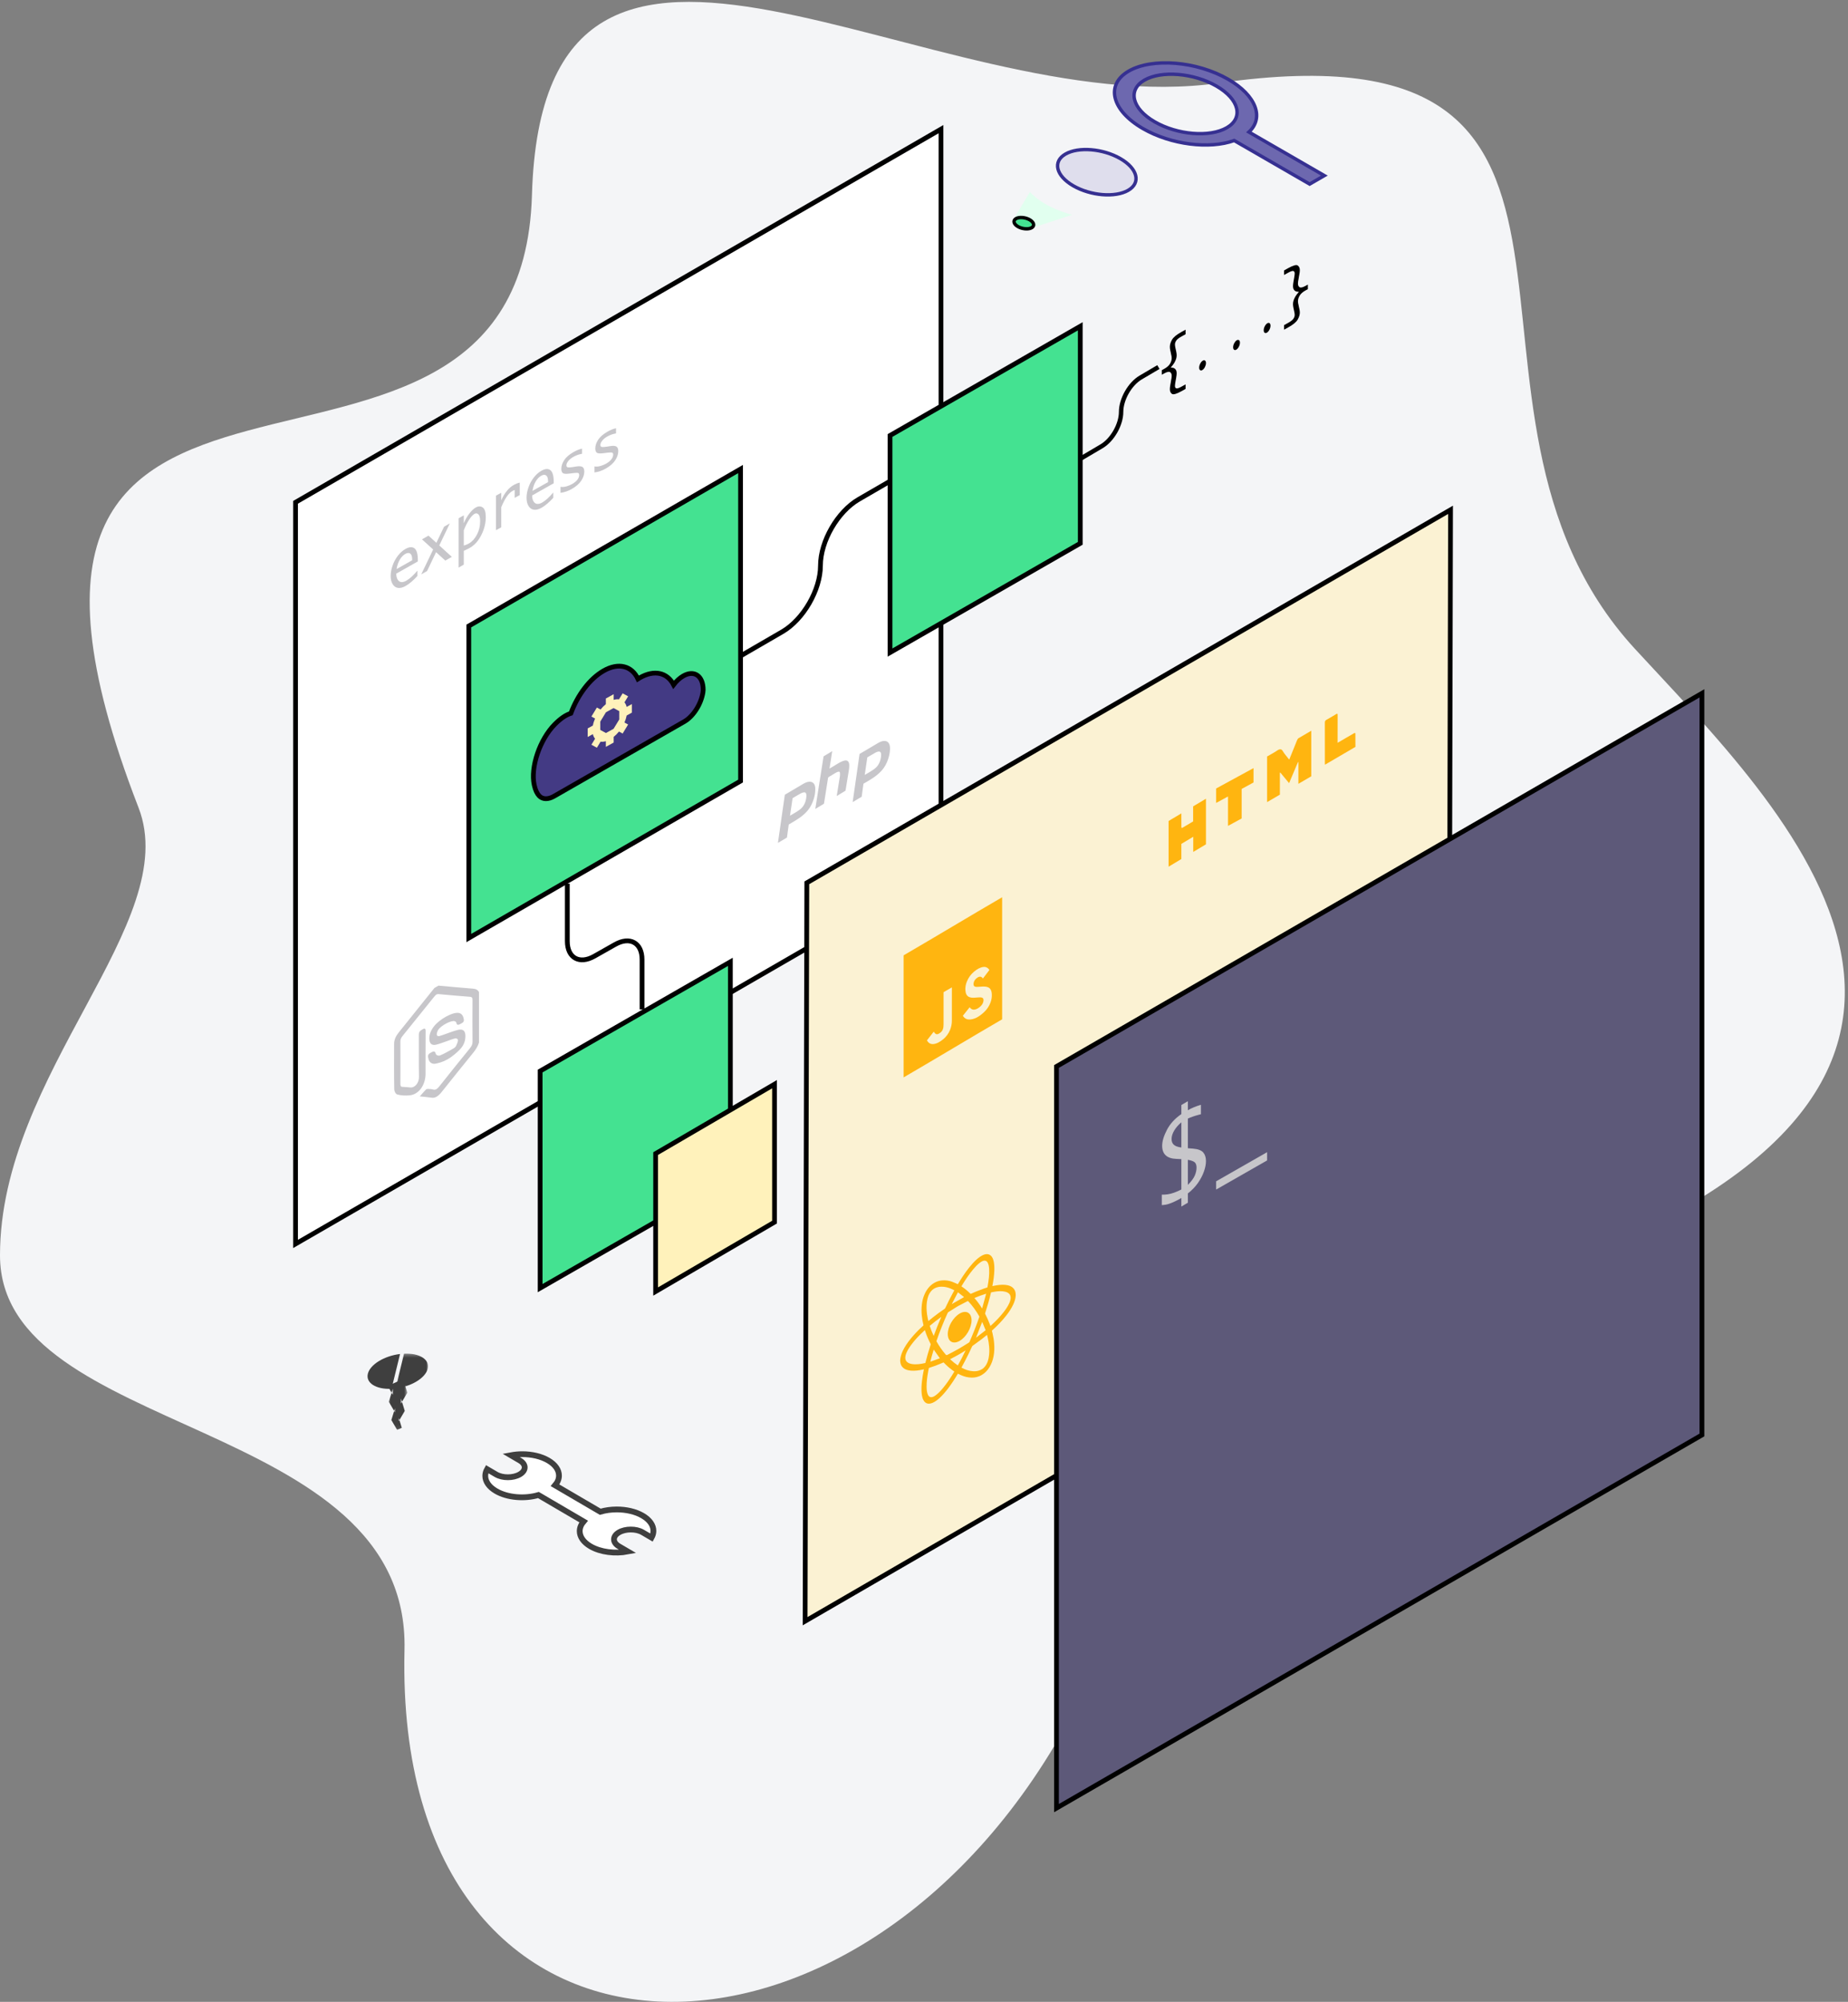 <?xml version="1.0" encoding="UTF-8"?>
<svg width="544px" height="589px" viewBox="0 0 544 589" version="1.1" xmlns="http://www.w3.org/2000/svg" xmlns:xlink="http://www.w3.org/1999/xlink">
    <rect x="0" y="0" width="544" height="589" fill="#808080" stroke="none"/>
    <!-- Generator: Sketch 52.2 (67145) - http://www.bohemiancoding.com/sketch -->
    <title>Group 10 Copy</title>
    <desc>Created with Sketch.</desc>
    <defs>
        <polygon id="path-1" points="0 0.284 9.567 0.284 9.567 10.537 0 10.537"></polygon>
        <polygon id="path-3" points="0.594 0.943 6.384 0.943 6.384 15.909 0.594 15.909"></polygon>
    </defs>
    <g id="Page-1" stroke="none" stroke-width="1" fill="none" fill-rule="evenodd">
        <g id="Group-10-Copy">
            <g id="Group-7">
                <g id="Group-108">
                    <g id="Group-3" fill="#F4F5F7">
                        <path d="M-0,369.353 C-0,423.086 120.741,416.501 119.075,485.486 C115.815,620.68 255.364,620.268 316.449,502.817 C384.959,371.087 342.323,412.195 443.683,378.02 C613.324,320.821 523.469,236.863 481.2,190.825 C415.952,119.759 492.618,5.363 358.86,24.428 C274.096,36.511 159.856,-55.303 156.592,57.361 C153.332,170.025 -24.467,69.494 40.779,237.624 C53.897,271.426 -0,315.622 -0,369.353 Z" id="Fill-1"></path>
                    </g>
                    <polygon id="Fill-16" fill="#FFFFFF" points="277 256.21 87 366 87 147.79 277 38"></polygon>
                    <polygon id="Stroke-18" stroke="#000000" stroke-width="1.4" points="277 256.21 87 366 87 147.79 277 38"></polygon>
                    <path d="M167,260 L167,276.92 C167,281.847 170.556,283.832 174.942,281.352 L181.06,277.894 C185.446,275.414 189,277.399 189,282.327 L189,297" id="Stroke-20" stroke="#000000" stroke-width="1.4"></path>
                    <path d="M218,193 L230.273,185.887 C236.485,182.285 241.522,173.564 241.522,166.407 C241.522,159.249 246.558,150.529 252.773,146.927 L263,141" id="Stroke-22" stroke="#000000" stroke-width="1.4"></path>
                    <polygon id="Fill-24" fill="#44E291" points="218 229.808 138 276 138 184.192 218 138"></polygon>
                    <polygon id="Stroke-26" stroke="#000000" stroke-width="1.4" points="218 229.808 138 276 138 184.192 218 138"></polygon>
                    <polygon id="Fill-28" fill="#44E291" points="318 159.866 262 192 262 128.134 318 96"></polygon>
                    <polygon id="Stroke-30" stroke="#000000" stroke-width="1.4" points="318 159.866 262 192 262 128.134 318 96"></polygon>
                    <polygon id="Fill-32" fill="#44E291" points="215 346.866 159 379 159 315.134 215 283"></polygon>
                    <polygon id="Stroke-34" stroke="#000000" stroke-width="1.4" points="215 346.866 159 379 159 315.134 215 283"></polygon>
                    <polygon id="Fill-36" fill="#FFF2BB" points="228 359.582 193 380 193 339.418 228 319"></polygon>
                    <polygon id="Stroke-38" stroke="#000000" stroke-width="1.4" points="228 359.582 193 380 193 339.418 228 319"></polygon>
                    <g id="Group-2" transform="translate(237, 150)">
                        <polygon id="Fill-40" fill="#FBF2D3" points="189.491 217.25 0 327 0.507 109.75 190 0"></polygon>
                        <path d="M40.758,141.931 L40.758,142.137 C40.758,145.237 40.76,148.34 40.756,151.444 C40.756,151.695 40.743,151.958 40.709,152.228 C40.633,152.799 40.414,153.34 39.927,153.745 C39.185,154.36 38.67,154.465 38.251,154.038 C38.138,153.922 38.039,153.785 37.937,153.656 C37.912,153.625 37.89,153.593 37.861,153.553 C37.193,154.408 36.534,155.253 35.875,156.094 C35.885,156.124 35.888,156.142 35.896,156.155 C36.299,156.861 36.886,157.249 37.725,157.192 C38.685,157.124 39.687,156.583 40.696,155.74 C41.538,155.036 42.224,154.135 42.68,153.001 C43.049,152.08 43.199,151.212 43.201,150.397 C43.208,147.143 43.207,143.894 43.207,140.645 C43.207,140.603 43.201,140.565 43.197,140.515 C42.387,140.985 41.586,141.452 40.758,141.931 M46.441,148.858 C46.465,148.899 46.478,148.93 46.495,148.956 C46.885,149.556 47.419,149.925 48.133,149.961 C49.665,150.041 51.267,149.206 52.897,147.584 C53.62,146.867 54.192,145.989 54.571,144.982 C54.906,144.099 54.999,143.296 54.963,142.538 C54.914,141.427 54.524,140.711 53.745,140.439 C53.23,140.256 52.647,140.243 52.045,140.279 C51.543,140.308 51.032,140.367 50.54,140.372 C50.301,140.374 50.072,140.327 49.877,140.232 C49.43,140.013 49.423,138.787 50.333,137.942 C50.867,137.445 51.581,137.141 52.047,137.571 C52.153,137.67 52.246,137.784 52.354,137.898 C52.982,137.066 53.611,136.235 54.24,135.405 C54.234,135.384 54.234,135.369 54.226,135.359 C53.819,134.775 53.282,134.419 52.509,134.503 C51.594,134.602 50.644,135.112 49.69,135.921 C48.792,136.682 48.073,137.653 47.596,138.861 C47.241,139.758 47.137,140.572 47.183,141.337 C47.241,142.323 47.569,143.009 48.23,143.323 C48.749,143.568 49.358,143.585 49.995,143.54 C50.51,143.503 51.03,143.452 51.534,143.446 C51.772,143.443 52,143.492 52.197,143.585 C52.501,143.73 52.577,144.118 52.484,144.63 C52.382,145.194 52.068,145.666 51.663,146.058 C51.04,146.665 50.415,146.992 49.803,147.063 C49.235,147.129 48.843,146.855 48.516,146.469 C48.487,146.438 48.459,146.41 48.429,146.374 C47.76,147.207 47.107,148.026 46.441,148.858 M29,167 L29,131.086 C37.721,126.025 49.281,119.061 58,114 L58,149.914 C49.281,154.975 37.721,161.939 29,167" id="Fill-44" fill="#FFB510"></path>
                        <path d="M139.762,77.382 L139.762,83.807 C138.484,84.553 137.262,85.266 136,86 L136,72.579 C136.99,72.002 137.956,71.514 138.91,70.86 C139.747,70.286 140.225,70.339 140.604,70.979 C141.079,71.785 141.685,72.442 142.235,73.161 C142.309,73.257 142.394,73.343 142.516,73.486 C142.684,73.074 142.821,72.738 142.958,72.404 C143.576,70.87 144.187,69.338 144.817,67.808 C144.901,67.604 145.068,67.312 145.198,67.233 C146.456,66.474 147.712,65.752 149,65 L149,78.408 C147.763,79.131 146.513,79.859 145.211,80.618 L145.211,74.222 C145.169,74.226 145.123,74.231 145.082,74.235 C144.225,76.269 143.369,78.302 142.474,80.422 C141.578,79.344 140.723,78.312 139.869,77.282 C139.833,77.314 139.799,77.347 139.762,77.382" id="Fill-46" fill="#FFB510"></path>
                        <path d="M118,85 L118,98.421 C116.762,99.16 115.538,99.894 114.259,100.658 L114.259,96.201 C113.073,96.911 111.935,97.593 110.758,98.297 L110.758,102.751 C109.493,103.508 108.266,104.241 107,105 L107,91.564 C108.242,90.82 109.467,90.087 110.76,89.313 L110.76,90.761 C110.76,91.624 110.75,92.49 110.769,93.342 C110.773,93.479 110.899,93.653 110.976,93.61 C112.043,92.996 113.112,92.349 114.227,91.681 L114.227,87.257 C115.505,86.492 116.737,85.755 118,85" id="Fill-48" fill="#FFB510"></path>
                        <path d="M132,76 L132,80.225 C130.853,80.851 129.715,81.471 128.505,82.131 L128.505,90.815 C127.138,91.559 125.845,92.266 124.495,93 L124.495,84.343 C123.301,84.992 122.163,85.614 121,86.246 L121,81.994 C124.662,80 128.306,78.012 132,76" id="Fill-50" fill="#FFB510"></path>
                        <path d="M156.753,68.556 C157.623,68.048 158.431,67.575 159.24,67.1 C160.041,66.632 160.838,66.156 161.638,65.712 C161.759,65.644 161.981,65.677 161.982,65.768 C162.006,67.076 161.999,68.402 161.999,69.755 C158.993,71.514 156.033,73.245 153.031,75 C153.024,74.818 153.009,74.649 153.009,74.471 C153.009,70.527 153.017,66.577 153,62.64 C152.998,62.18 153.108,61.983 153.502,61.764 C154.442,61.246 155.385,60.69 156.326,60.115 C156.665,59.907 156.762,59.976 156.76,60.369 C156.746,62.896 156.753,65.414 156.753,67.933 L156.753,68.556 Z" id="Fill-52" fill="#FFB510"></path>
                        <path d="M46.749,231.668 C46.759,231.653 46.766,231.637 46.776,231.624 C46.186,231.165 45.597,230.708 44.986,230.23 C44.372,231.409 43.778,232.544 43.176,233.7 C44.394,233.009 45.572,232.338 46.749,231.668 Z M36.874,250.65 C37.798,250.316 38.726,249.979 39.665,249.641 C39.052,248.772 38.456,247.928 37.861,247.088 C37.756,247.295 36.917,250.304 36.874,250.65 Z M53.147,241.389 C52.8,240.551 52.467,239.744 52.133,238.932 C51.518,240.5 50.918,242.028 50.305,243.59 C51.25,242.859 52.181,242.137 53.147,241.389 Z M36.685,240.103 C37.018,241.151 37.405,242.128 37.852,243.072 C38.532,241.191 39.27,239.342 40.087,237.47 C38.923,238.297 37.802,239.162 36.685,240.103 Z M53.297,230.644 C52.135,230.995 51.006,231.409 49.835,231.909 C50.669,232.848 51.409,233.866 52.081,234.964 C52.097,234.954 52.112,234.945 52.127,234.937 C52.515,233.515 52.902,232.093 53.297,230.644 Z M44.961,251.755 C45.772,250.3 46.523,248.844 47.244,247.329 C45.712,248.304 44.215,249.146 42.69,249.919 C43.412,250.61 44.156,251.215 44.961,251.755 Z M35.395,251.026 C35.406,250.988 35.416,250.963 35.421,250.941 C35.855,249.177 36.384,247.401 36.966,245.618 C36.987,245.556 36.978,245.477 36.957,245.435 C36.324,244.221 35.766,242.93 35.312,241.535 C35.293,241.476 35.274,241.419 35.249,241.348 C34.81,241.767 34.383,242.164 33.961,242.579 C32.989,243.541 32.058,244.57 31.207,245.73 C30.674,246.455 30.185,247.21 29.836,248.042 C29.579,248.652 29.447,249.224 29.51,249.74 C29.566,250.187 29.754,250.493 30.011,250.724 C30.423,251.094 30.946,251.262 31.511,251.347 C32.713,251.528 34.026,251.351 35.395,251.026 Z M54.548,240.15 C54.751,239.965 54.941,239.791 55.133,239.616 C56.317,238.516 57.46,237.334 58.508,235.976 C59.104,235.205 59.654,234.395 60.072,233.498 C60.645,232.27 60.659,231.313 60.107,230.706 C59.796,230.366 59.39,230.181 58.945,230.068 C57.968,229.815 56.873,229.873 55.735,230.064 C55.405,230.119 55.07,230.193 54.734,230.257 C54.717,230.315 54.704,230.355 54.696,230.393 C54.236,232.368 53.655,234.361 53,236.363 C52.975,236.433 52.979,236.522 53.002,236.567 C53.502,237.53 53.96,238.535 54.357,239.604 C54.422,239.78 54.483,239.961 54.548,240.15 Z M53.657,228.795 C53.667,228.759 53.676,228.725 53.684,228.693 C54.035,226.838 54.278,225.031 54.178,223.376 C54.14,222.732 54.042,222.131 53.812,221.64 C53.611,221.211 53.322,220.917 52.842,220.915 C52.367,220.911 51.865,221.196 51.355,221.591 C50.657,222.131 50.021,222.817 49.408,223.557 C48.254,224.946 47.24,226.462 46.285,228.034 C46.197,228.179 46.107,228.325 46.017,228.472 C46.044,228.493 46.055,228.504 46.069,228.512 C46.993,229.124 47.847,229.837 48.649,230.631 C48.706,230.689 48.771,230.691 48.865,230.648 C49.354,230.431 49.845,230.202 50.332,230.007 C51.071,229.711 51.807,229.433 52.541,229.163 C52.915,229.025 53.283,228.916 53.657,228.795 Z M43.924,229.645 C43.895,229.626 43.87,229.609 43.842,229.596 C43.495,229.433 43.152,229.258 42.795,229.112 C41.979,228.784 41.108,228.57 40.14,228.58 C39.537,228.585 38.912,228.678 38.233,229.006 C37.641,229.294 37.11,229.756 36.673,230.482 C36.351,231.018 36.161,231.569 36.029,232.123 C35.728,233.383 35.713,234.51 35.78,235.596 C35.83,236.356 35.927,237.079 36.075,237.768 C36.14,238.08 36.213,238.388 36.284,238.696 C36.736,238.329 37.173,237.967 37.612,237.619 C38.745,236.72 39.887,235.891 41.037,235.115 C41.152,235.035 41.223,234.95 41.29,234.807 C41.931,233.441 42.607,232.087 43.328,230.746 C43.521,230.381 43.723,230.017 43.924,229.645 Z M43.928,253.553 C43.901,253.53 43.882,253.513 43.861,253.5 C43.648,253.349 43.431,253.204 43.221,253.049 C42.364,252.416 41.566,251.696 40.815,250.909 C40.786,250.877 40.721,250.873 40.669,250.894 C40.533,250.943 40.393,251.013 40.253,251.073 C39.013,251.609 37.779,252.082 36.562,252.45 C36.522,252.463 36.481,252.48 36.449,252.491 C36.435,252.516 36.432,252.522 36.432,252.525 C36.37,252.831 36.305,253.139 36.248,253.443 C35.956,255.002 35.755,256.524 35.763,257.956 C35.768,258.821 35.841,259.635 36.119,260.294 C36.294,260.706 36.547,261.008 36.959,261.076 C37.446,261.157 37.986,260.88 38.538,260.462 C39.282,259.901 39.954,259.17 40.604,258.384 C41.563,257.225 42.429,255.974 43.242,254.675 C43.472,254.305 43.696,253.931 43.928,253.553 Z M46.03,252.378 C46.038,252.388 46.044,252.395 46.053,252.401 C47.065,252.956 48.148,253.366 49.396,253.449 C50.115,253.498 50.862,253.445 51.7,253.052 C52.3,252.771 52.85,252.314 53.295,251.57 C53.709,250.877 53.908,250.178 54.04,249.483 C54.268,248.281 54.257,247.205 54.171,246.166 C54.1,245.307 53.966,244.494 53.784,243.718 C53.711,243.399 53.628,243.087 53.55,242.764 C53.498,242.806 53.46,242.836 53.421,242.866 C52.955,243.24 52.494,243.633 52.024,243.984 C51.117,244.661 50.209,245.314 49.3,245.983 C49.249,246.021 49.185,246.098 49.155,246.164 C48.488,247.62 47.788,249.067 47.033,250.499 C46.705,251.122 46.37,251.743 46.03,252.378 Z M44.969,234.314 C44.052,234.886 43.088,235.485 42.124,236.091 C42.076,236.12 42.011,236.195 41.986,236.256 C40.733,238.998 39.634,241.754 38.688,244.523 C38.666,244.579 38.668,244.655 38.688,244.691 C39.477,246.092 40.37,247.369 41.365,248.523 C41.519,248.699 41.664,248.806 41.963,248.591 C42.002,248.561 42.048,248.555 42.088,248.533 C43.142,247.972 44.196,247.445 45.25,246.84 C46.241,246.272 47.232,245.628 48.225,245.016 C48.298,244.97 48.35,244.916 48.396,244.812 C49.465,242.396 50.418,239.973 51.257,237.54 C51.294,237.432 51.298,237.364 51.259,237.294 C50.328,235.653 49.256,234.185 48.049,232.888 C47.972,232.805 47.893,232.793 47.759,232.863 C46.845,233.343 45.931,233.813 44.969,234.314 Z M28,250.104 C28.027,249.902 28.048,249.704 28.082,249.502 C28.249,248.553 28.636,247.615 29.154,246.685 C29.938,245.282 30.894,244.058 31.918,242.902 C32.855,241.841 33.836,240.879 34.852,239.959 C34.839,239.89 34.831,239.818 34.814,239.754 C34.607,238.938 34.454,238.078 34.36,237.173 C34.25,236.095 34.222,234.969 34.377,233.742 C34.5,232.771 34.73,231.783 35.186,230.761 C35.849,229.28 36.779,228.198 37.952,227.497 C38.803,226.985 39.606,226.785 40.38,226.725 C41.421,226.644 42.366,226.802 43.24,227.114 C43.815,227.32 44.355,227.59 44.913,227.832 C44.926,227.839 44.942,227.845 44.959,227.854 C45.168,227.516 45.371,227.178 45.58,226.844 C46.703,225.038 47.903,223.31 49.285,221.772 C49.973,221.007 50.69,220.32 51.453,219.799 C52.541,219.06 53.525,218.771 54.33,219.2 C54.834,219.468 55.154,219.965 55.365,220.594 C55.679,221.527 55.742,222.637 55.704,223.818 C55.656,225.252 55.443,226.749 55.146,228.283 C55.139,228.325 55.135,228.364 55.129,228.404 C55.53,228.326 55.924,228.241 56.314,228.177 C57.494,227.983 58.629,227.928 59.658,228.162 C60.371,228.323 61.004,228.623 61.462,229.216 C61.826,229.696 62.029,230.323 61.997,231.148 C61.962,232.015 61.686,232.926 61.249,233.855 C60.71,235.007 60.009,236.05 59.237,237.041 C57.989,238.637 56.632,240.016 55.227,241.295 C55.146,241.368 55.066,241.444 54.978,241.525 C55.049,241.812 55.121,242.094 55.188,242.377 C55.418,243.338 55.587,244.345 55.662,245.424 C55.74,246.555 55.727,247.736 55.482,249.029 C55.275,250.117 54.924,251.203 54.267,252.272 C53.649,253.281 52.904,254.012 52.062,254.518 C50.995,255.16 50.019,255.332 49.084,255.33 C47.895,255.328 46.843,255.028 45.854,254.592 C45.565,254.461 45.279,254.318 44.982,254.176 C44.951,254.227 44.917,254.28 44.884,254.333 C44.006,255.802 43.073,257.228 42.044,258.575 C41.267,259.591 40.451,260.545 39.558,261.357 C38.881,261.973 38.189,262.481 37.482,262.768 C36.334,263.231 35.513,262.985 34.963,262.168 C34.603,261.633 34.423,260.932 34.331,260.154 C34.189,258.995 34.248,257.725 34.396,256.409 C34.519,255.304 34.712,254.176 34.946,253.035 C34.956,252.988 34.963,252.943 34.971,252.894 C34.595,252.967 34.224,253.049 33.854,253.113 C32.606,253.334 31.412,253.402 30.329,253.153 C29.618,252.99 28.989,252.69 28.539,252.095 C28.257,251.721 28.069,251.252 28.021,250.652 C28.019,250.616 28.008,250.584 28,250.552 L28,250.104 Z" id="Fill-88" fill="#FFB510"></path>
                        <path d="M49,238.483 C49,240.692 47.419,243.418 45.498,244.522 C43.559,245.637 41.998,244.735 42,242.5 C42,240.296 43.586,237.586 45.529,236.466 C47.432,235.368 49,236.279 49,238.483" id="Fill-90" fill="#FFB510"></path>
                        <polygon id="Stroke-42" stroke="#000000" stroke-width="1.4" points="189.491 217.25 0 327 0.507 109.75 190 0"></polygon>
                    </g>
                    <g id="Group-6" transform="translate(311, 204)">
                        <polygon id="Fill-54" fill="#5D5979" points="190 218.21 0 328 0 109.79 190 0"></polygon>
                        <polygon id="Stroke-56" stroke="#000000" stroke-width="1.4" points="190 218.21 0 328 0 109.79 190 0"></polygon>
                        <path d="M38.678,137.244 L38.678,144.623 C39.675,143.62 40.348,142.713 40.702,141.901 C41.052,141.09 41.23,140.31 41.23,139.562 C41.23,138.835 41.056,138.314 40.709,138 C40.361,137.685 39.685,137.433 38.678,137.244 Z M36.759,133.625 L36.759,126.215 C35.836,127.004 35.125,127.83 34.626,128.689 C34.128,129.551 33.881,130.357 33.881,131.119 C33.881,131.834 34.091,132.397 34.517,132.803 C34.943,133.212 35.692,133.485 36.759,133.625 Z M36.759,151 L36.759,148.482 C36.146,148.843 35.508,149.179 34.85,149.493 C34.189,149.806 33.57,150.056 32.994,150.241 C32.416,150.426 31.752,150.541 31,150.586 L31,147.507 C31.606,147.515 32.197,147.477 32.781,147.39 C33.362,147.305 33.976,147.146 34.622,146.916 C35.267,146.686 35.981,146.372 36.759,145.979 L36.759,137.042 L35.289,136.978 C32.503,136.874 31.109,135.588 31.109,133.117 C31.109,131.802 31.573,130.248 32.499,128.459 C33.424,126.668 34.845,125.113 36.759,123.791 L36.759,121.13 L38.678,120 L38.678,122.662 C39.762,122.025 41.041,121.49 42.518,121.062 L42.518,123.835 L42.036,123.957 C40.652,124.326 39.533,124.711 38.678,125.117 L38.678,133.844 L40.22,133.963 C41.667,134.086 42.658,134.458 43.196,135.083 C43.731,135.711 44,136.551 44,137.609 C44,138.561 43.796,139.606 43.389,140.737 C42.981,141.871 42.395,142.981 41.636,144.071 C40.876,145.161 39.888,146.183 38.678,147.143 L38.678,149.87 L36.759,151 Z" id="Fill-58" fill="#C7C6CA"></path>
                        <polygon id="Fill-60" fill="#C7C6CA" points="47 146 47 143.57 62 135 62 137.43"></polygon>
                    </g>
                    <path d="M116.74,167.44 L121.336,164.845 L121.336,164.597 C121.336,163.755 121.15,163.188 120.784,162.898 C120.415,162.609 119.923,162.636 119.306,162.985 C118.685,163.337 118.149,163.893 117.694,164.656 C117.239,165.418 116.922,166.347 116.74,167.44 Z M122.868,169.473 C121.643,170.814 120.482,171.798 119.389,172.414 C118.559,172.884 117.816,173.071 117.162,172.976 C116.507,172.884 115.983,172.518 115.588,171.881 C115.195,171.242 115,170.434 115,169.454 C115,168.509 115.186,167.498 115.561,166.418 C115.933,165.34 116.457,164.368 117.129,163.504 C117.8,162.641 118.547,161.977 119.37,161.514 C120.467,160.895 121.345,160.835 122.011,161.334 C122.671,161.837 123,163.001 123,164.824 L123,165.193 L116.649,168.777 C116.649,169.494 116.784,170.077 117.049,170.517 C117.316,170.96 117.667,171.21 118.102,171.259 C118.537,171.312 119.033,171.181 119.588,170.867 C120.577,170.309 121.674,169.32 122.868,167.901 L122.868,169.473 Z" id="Fill-62" fill="#C7C6CA"></path>
                    <polygon id="Fill-64" fill="#C7C6CA" points="125.72 168.015 124 169 127.505 161.683 124.222 158.691 126.135 157.595 128.453 159.708 130.724 154.969 132.414 154 129.315 160.49 133 163.847 131.086 164.941 128.369 162.469"></polygon>
                    <path d="M136.528,156.042 L136.528,160.525 C137.078,160.37 137.589,160.162 138.053,159.894 C138.978,159.365 139.76,158.505 140.39,157.317 C141.024,156.128 141.34,154.814 141.34,153.381 C141.34,152.338 141.168,151.652 140.821,151.329 C140.478,151 140.085,150.964 139.65,151.214 C139.17,151.487 138.648,152.06 138.074,152.937 C137.502,153.814 136.984,154.85 136.528,156.042 Z M136.528,153.973 C136.998,152.832 137.558,151.854 138.211,151.036 C138.862,150.22 139.459,149.657 140.01,149.342 C140.775,148.904 141.465,148.887 142.077,149.29 C142.692,149.693 143,150.658 143,152.19 C143,153.402 142.796,154.598 142.386,155.781 C141.979,156.965 141.434,158.027 140.758,158.968 C140.078,159.91 139.236,160.666 138.236,161.241 C137.949,161.404 137.512,161.62 136.921,161.889 C136.834,161.927 136.703,161.988 136.528,162.067 L136.528,166.125 L135,167 L135,152.5 L136.528,151.625 L136.528,153.973 Z" id="Fill-66" fill="#C7C6CA"></path>
                    <path d="M146,156 L146,145.837 L147.556,144.985 L147.556,147.205 C148.038,146.104 148.595,145.173 149.222,144.416 C149.847,143.653 150.546,143.064 151.315,142.643 C151.875,142.335 152.44,142.121 153,142 L153,145.667 L151.509,146.488 L151.509,144.167 C151.244,144.261 151.038,144.349 150.887,144.433 C150.307,144.749 149.739,145.31 149.183,146.112 C148.624,146.917 148.081,147.959 147.556,149.244 L147.556,155.148 L146,156 Z" id="Fill-68" fill="#C7C6CA"></path>
                    <path d="M156.74,144.44 L161.336,141.845 L161.336,141.597 C161.336,140.755 161.15,140.188 160.784,139.898 C160.415,139.609 159.923,139.636 159.306,139.985 C158.685,140.337 158.149,140.893 157.692,141.656 C157.239,142.418 156.922,143.347 156.74,144.44 Z M162.868,146.473 C161.643,147.814 160.482,148.798 159.389,149.414 C158.557,149.884 157.816,150.071 157.162,149.976 C156.507,149.884 155.981,149.518 155.588,148.881 C155.195,148.242 155,147.434 155,146.454 C155,145.509 155.184,144.498 155.561,143.418 C155.933,142.34 156.457,141.368 157.129,140.504 C157.798,139.641 158.547,138.977 159.37,138.514 C160.467,137.895 161.345,137.835 162.011,138.334 C162.671,138.837 163,140.001 163,141.824 L163,142.193 L156.649,145.777 C156.649,146.494 156.78,147.075 157.049,147.517 C157.316,147.96 157.667,148.21 158.102,148.259 C158.537,148.312 159.033,148.181 159.588,147.867 C160.573,147.309 161.672,146.32 162.868,144.901 L162.868,146.473 Z" id="Fill-70" fill="#C7C6CA"></path>
                    <path d="M165,145 L165,143.235 C165.575,143.335 166.184,143.284 166.826,143.086 C167.468,142.887 168.014,142.656 168.46,142.394 C169.185,141.971 169.708,141.528 170.026,141.07 C170.346,140.612 170.501,140.182 170.501,139.775 C170.501,139.506 170.429,139.319 170.281,139.215 C170.131,139.113 169.76,139.091 169.171,139.157 L168.675,139.213 L167.681,139.336 C166.614,139.479 165.942,139.424 165.662,139.175 C165.38,138.935 165.237,138.521 165.237,137.935 C165.237,137.111 165.512,136.272 166.061,135.421 C166.609,134.567 167.498,133.784 168.728,133.064 C169.648,132.526 170.521,132.172 171.344,132 L171.344,133.514 C170.396,133.672 169.505,133.998 168.674,134.485 C168.064,134.842 167.589,135.241 167.247,135.69 C166.905,136.139 166.736,136.547 166.736,136.915 C166.736,137.274 166.882,137.475 167.182,137.514 C167.475,137.558 167.952,137.527 168.616,137.42 L169.59,137.263 C170.478,137.12 171.101,137.164 171.463,137.395 C171.819,137.627 172,138.076 172,138.741 C172,139.605 171.713,140.486 171.139,141.378 C170.566,142.271 169.65,143.088 168.392,143.824 C167.292,144.467 166.162,144.859 165,145" id="Fill-72" fill="#C7C6CA"></path>
                    <path d="M175,139 L175,137.237 C175.575,137.335 176.182,137.284 176.828,137.086 C177.468,136.889 178.014,136.656 178.462,136.396 C179.183,135.971 179.708,135.53 180.026,135.07 C180.346,134.612 180.503,134.184 180.503,133.775 C180.503,133.506 180.431,133.319 180.281,133.217 C180.132,133.113 179.762,133.092 179.169,133.158 L178.675,133.213 L177.681,133.338 C176.614,133.481 175.942,133.424 175.662,133.177 C175.38,132.935 175.239,132.521 175.239,131.937 C175.239,131.111 175.513,130.272 176.061,129.421 C176.607,128.569 177.497,127.784 178.728,127.064 C179.648,126.526 180.521,126.172 181.342,126 L181.342,127.516 C180.396,127.674 179.507,127.998 178.672,128.487 C178.064,128.842 177.591,129.241 177.249,129.69 C176.907,130.139 176.736,130.547 176.736,130.917 C176.736,131.276 176.882,131.475 177.18,131.516 C177.475,131.56 177.954,131.527 178.616,131.42 L179.59,131.265 C180.48,131.12 181.101,131.164 181.461,131.397 C181.819,131.629 182,132.076 182,132.741 C182,133.605 181.714,134.486 181.139,135.38 C180.568,136.271 179.652,137.09 178.392,137.824 C177.294,138.467 176.162,138.859 175,139" id="Fill-74" fill="#C7C6CA"></path>
                    <g id="Group-11" transform="translate(318, 78)">
                        <path d="M26.634,30.138 C27.121,30.15 27.476,30.231 27.704,30.375 C27.929,30.523 28.099,30.704 28.213,30.93 C28.324,31.153 28.381,31.449 28.381,31.816 C28.381,32.146 28.326,32.604 28.225,33.193 L28.028,34.285 C27.923,34.88 27.872,35.306 27.872,35.565 C27.872,35.918 27.994,36.147 28.243,36.255 C28.492,36.361 29.006,36.2 29.783,35.77 L31,35.096 L31,36.436 L29.769,37.118 C28.332,37.912 27.411,38.169 26.996,37.893 C26.583,37.612 26.375,37.154 26.375,36.514 C26.375,36.173 26.417,35.787 26.494,35.351 L26.634,34.583 L26.767,33.755 L26.864,33.244 C26.901,33.011 26.919,32.793 26.919,32.592 C26.919,32.057 26.755,31.687 26.429,31.488 C26.101,31.288 25.524,31.418 24.7,31.875 L24,32.261 L24,30.92 L24.7,30.534 C25.516,30.083 26.089,29.58 26.421,29.019 C26.753,28.462 26.919,27.902 26.919,27.343 C26.919,27.137 26.901,26.946 26.864,26.77 L26.767,26.372 L26.634,25.694 L26.494,25.08 C26.417,24.726 26.375,24.378 26.375,24.039 C26.375,23.405 26.583,22.719 26.996,21.979 C27.411,21.24 28.332,20.475 29.769,19.682 L31,19 L31,20.339 L29.783,21.013 C29.01,21.439 28.498,21.846 28.249,22.231 C27.996,22.617 27.872,22.988 27.872,23.346 C27.872,23.6 27.923,23.969 28.028,24.448 L28.225,25.325 C28.326,25.798 28.381,26.196 28.381,26.525 C28.381,26.896 28.324,27.252 28.213,27.601 C28.099,27.947 27.929,28.32 27.704,28.716 C27.476,29.112 27.121,29.585 26.634,30.138" id="Fill-76" fill="#000000"></path>
                        <path d="M36.001,30.838 C35.724,31.023 35.49,31.05 35.293,30.917 C35.097,30.789 35,30.539 35,30.172 C35,29.8 35.099,29.416 35.297,29.024 C35.496,28.63 35.731,28.342 36.001,28.16 C36.271,27.979 36.504,27.952 36.703,28.078 C36.903,28.204 37,28.454 37,28.826 C37,29.193 36.903,29.573 36.708,29.967 C36.51,30.363 36.276,30.652 36.001,30.838" id="Fill-78" fill="#000000"></path>
                        <path d="M46,24.838 C45.725,25.023 45.491,25.05 45.295,24.917 C45.097,24.789 45,24.539 45,24.172 C45,23.8 45.099,23.416 45.298,23.024 C45.495,22.63 45.73,22.342 46,22.16 C46.272,21.979 46.505,21.952 46.702,22.078 C46.901,22.204 47,22.454 47,22.826 C47,23.193 46.903,23.573 46.707,23.967 C46.509,24.363 46.275,24.652 46,24.838" id="Fill-80" fill="#000000"></path>
                        <path d="M55.001,19.838 C54.724,20.023 54.49,20.05 54.293,19.917 C54.097,19.789 54,19.539 54,19.172 C54,18.8 54.097,18.416 54.297,18.024 C54.496,17.63 54.731,17.342 55.001,17.16 C55.271,16.979 55.504,16.952 55.703,17.078 C55.901,17.204 56,17.454 56,17.826 C56,18.193 55.903,18.573 55.707,18.967 C55.51,19.363 55.276,19.652 55.001,19.838" id="Fill-82" fill="#000000"></path>
                        <path d="M64.365,7.869 C63.878,7.856 63.521,7.776 63.294,7.632 C63.065,7.487 62.897,7.303 62.787,7.079 C62.679,6.854 62.621,6.559 62.621,6.19 C62.621,5.86 62.673,5.404 62.771,4.819 L62.966,3.726 C63.073,3.13 63.124,2.702 63.124,2.441 C63.124,2.087 63.002,1.858 62.753,1.75 C62.505,1.642 61.992,1.801 61.217,2.231 L60,2.905 L60,1.566 L61.233,0.882 C62.667,0.089 63.59,-0.17 64.008,0.108 C64.422,0.388 64.633,0.845 64.633,1.479 C64.633,1.825 64.59,2.217 64.505,2.657 L64.365,3.425 L64.233,4.251 L64.136,4.754 C64.099,4.993 64.081,5.214 64.081,5.415 C64.081,5.945 64.245,6.311 64.57,6.508 C64.899,6.708 65.475,6.578 66.302,6.12 L67,5.733 L67,7.074 L66.302,7.46 C65.485,7.913 64.911,8.42 64.58,8.98 C64.247,9.543 64.081,10.103 64.081,10.664 C64.081,10.864 64.099,11.052 64.136,11.228 L64.233,11.633 L64.365,12.313 L64.505,12.926 C64.59,13.276 64.633,13.621 64.633,13.962 C64.633,14.602 64.422,15.287 64.008,16.024 C63.59,16.758 62.667,17.523 61.233,18.316 L60,19 L60,17.66 L61.217,16.985 C61.992,16.556 62.505,16.151 62.753,15.768 C63.002,15.386 63.124,15.014 63.124,14.659 C63.124,14.405 63.073,14.039 62.966,13.562 L62.771,12.684 C62.673,12.209 62.621,11.809 62.621,11.48 C62.621,11.11 62.679,10.753 62.787,10.408 C62.897,10.06 63.065,9.688 63.294,9.291 C63.521,8.895 63.878,8.42 64.365,7.869" id="Fill-84" fill="#000000"></path>
                        <path d="M0,57 L6.273,53.307 C9.449,51.436 12.023,46.907 12.023,43.191 C12.023,39.477 14.597,34.948 17.773,33.077 L23,30" id="Stroke-86" stroke="#000000" stroke-width="1.299"></path>
                    </g>
                    <path d="M141,306.762 C140.64,307.894 140.03,308.85 139.26,309.797 C136.151,313.616 133.065,317.467 129.987,321.326 C129.005,322.553 128.088,323.121 127.114,322.978 C125.992,322.813 124.838,322.721 123.58,322.586 C124.27,321.808 124.808,321.162 125.376,320.583 C125.54,320.417 125.807,320.385 125.988,320.394 C126.51,320.421 127.048,320.433 127.515,320.575 C128.163,320.776 128.694,320.444 129.413,319.533 C132.352,315.804 135.329,312.124 138.312,308.454 C138.869,307.768 139.113,307.236 139.105,306.472 C139.067,302.425 139.073,298.35 139.102,294.263 C139.107,293.579 138.905,293.329 138.398,293.289 C135.291,293.055 132.2,292.784 129.116,292.491 C128.675,292.449 128.346,292.594 127.882,293.175 C124.777,297.062 121.659,300.931 118.527,304.782 C118.045,305.374 117.858,305.836 117.862,306.472 C117.885,310.594 117.883,314.731 117.864,318.878 C117.86,319.464 117.988,319.775 118.465,319.783 C119.271,319.798 120.037,319.914 120.83,319.964 C122.208,320.051 123.375,318.546 123.336,316.821 C123.249,312.772 123.331,308.62 123.291,304.54 C123.281,303.616 123.617,303.305 124.303,302.899 C125.027,302.468 125.302,302.529 125.292,303.421 C125.256,307.61 125.29,311.758 125.271,315.935 C125.258,319.323 123.237,322.06 120.527,322.287 C119.282,322.391 118.062,322.336 116.982,322.037 C116.475,321.896 116.069,321.155 116.055,320.421 C115.97,316.012 116.006,311.53 116.019,307.061 C116.023,305.919 116.526,304.835 117.393,303.76 C120.899,299.417 124.389,295.048 127.884,290.688 C128.283,290.457 128.679,290.229 129.078,290 C132.446,290.301 135.804,290.623 139.187,290.888 C139.971,290.951 140.628,291.166 141,291.911 L141,306.762 Z" id="Fill-92" fill="#C7C6CA"></path>
                    <path d="M129.69,312.588 C129.155,312.753 128.649,312.892 128.157,312.972 C127.179,313.129 126.444,312.623 126.17,311.695 C125.876,310.705 125.915,310.24 126.679,309.803 C127.456,309.358 128.05,309.038 128.266,310.027 C128.362,310.468 129.07,310.729 129.559,310.529 C130.881,309.992 132.232,309.18 133.573,308.432 C133.814,308.299 134.152,307.973 134.271,307.708 C134.527,307.147 134.83,306.471 134.808,306.025 C134.792,305.695 134.342,305.437 134.004,305.521 C133.018,305.76 131.987,306.199 130.978,306.541 C130.115,306.836 129.238,307.177 128.396,307.369 C127.26,307.628 126.523,307.212 126.399,305.954 C126.275,304.691 126.674,303.376 127.713,302.03 C129.459,299.77 133.423,297.646 135.136,298.05 C136.003,298.255 136.404,298.992 136.546,300.028 C136.607,300.489 136.418,300.776 135.963,301.035 C135.209,301.467 134.48,301.932 134.33,300.894 C134.296,300.667 134.059,300.55 133.866,300.472 C132.961,300.107 129.876,301.67 128.995,303.009 C128.72,303.428 128.542,304.087 128.578,304.473 C128.599,304.748 129.014,304.932 129.318,304.845 C130.431,304.526 131.568,304.069 132.694,303.682 C133.388,303.445 134.089,303.187 134.762,303.032 C135.942,302.761 136.831,302.983 136.971,304.35 C137.117,305.786 136.73,307.365 135.436,308.727 C134.913,309.279 134.354,309.777 133.793,310.247 C132.457,311.37 131.047,312.171 129.69,312.588" id="Fill-94" fill="#C7C6CA"></path>
                    <path d="M254.552,228.007 C255.176,227.638 255.782,227.289 256.386,226.918 C256.733,226.705 257.08,226.476 257.424,226.219 C258.104,225.707 258.663,225.021 259.003,224.084 C259.265,223.364 259.375,222.683 259.373,222.047 C259.371,221.319 259.066,221.022 258.477,221.151 C258.245,221.203 257.996,221.287 257.753,221.422 C256.969,221.86 256.185,222.33 255.399,222.787 C255.373,222.803 255.349,222.825 255.31,222.852 C255.059,224.562 254.808,226.27 254.552,228.007 M253.032,221.833 C253.092,221.799 253.138,221.77 253.187,221.742 C254.955,220.696 256.724,219.643 258.492,218.605 C259.213,218.181 259.906,217.945 260.53,218.011 C261.582,218.127 262.035,218.99 261.998,220.414 C261.963,221.624 261.663,222.913 261.106,224.24 C260.551,225.566 259.737,226.619 258.778,227.495 C257.859,228.339 256.913,228.963 255.966,229.535 C255.375,229.891 254.788,230.234 254.18,230.593 C254.004,231.873 253.827,233.147 253.653,234.431 C252.77,234.951 251.899,235.467 251,236 C251.676,231.275 252.352,226.56 253.032,221.833" id="Fill-96" fill="#C7C6CA"></path>
                    <path d="M232.556,240.008 C232.632,239.963 232.682,239.932 232.735,239.902 C233.251,239.597 233.766,239.302 234.283,238.982 C234.671,238.742 235.064,238.494 235.448,238.203 C236.146,237.676 236.711,236.963 237.038,236 C237.285,235.273 237.397,234.583 237.378,233.951 C237.361,233.372 237.116,233.069 236.644,233.132 C236.376,233.168 236.079,233.252 235.791,233.408 C234.995,233.841 234.201,234.322 233.406,234.787 C233.374,234.804 233.346,234.835 233.313,234.859 C233.06,236.567 232.813,238.27 232.556,240.008 M231.034,233.833 C231.095,233.797 231.145,233.766 231.199,233.736 C232.963,232.692 234.729,231.641 236.493,230.607 C237.32,230.124 238.101,229.884 238.785,230.055 C239.551,230.247 239.958,230.906 239.995,231.971 C240.047,233.515 239.666,235.175 238.793,236.91 C238.203,238.081 237.398,238.969 236.527,239.726 C235.686,240.454 234.831,241.017 233.971,241.533 C233.424,241.863 232.876,242.187 232.327,242.505 C232.218,242.567 232.177,242.621 232.156,242.771 C232.004,243.921 231.842,245.075 231.684,246.229 C231.675,246.294 231.662,246.361 231.649,246.435 C230.766,246.955 229.889,247.474 229,248 C229.678,243.274 230.355,238.561 231.034,233.833" id="Fill-98" fill="#C7C6CA"></path>
                    <path d="M240,238 C240.811,232.849 241.622,227.7 242.437,222.54 C243.28,222.031 244.12,221.522 244.987,221 C244.718,222.712 244.451,224.418 244.179,226.149 C244.251,226.105 244.307,226.072 244.361,226.039 C245.14,225.57 245.915,225.093 246.691,224.635 C247.387,224.222 248.079,223.864 248.74,223.758 C249.542,223.632 249.975,224.139 249.998,225.151 C250.018,225.943 249.849,226.809 249.712,227.663 C249.452,229.267 249.186,230.873 248.923,232.478 C248.906,232.582 248.895,232.649 248.796,232.708 C247.989,233.192 247.18,233.681 246.374,234.167 C246.358,234.177 246.345,234.18 246.309,234.192 C246.367,233.83 246.425,233.468 246.484,233.108 C246.738,231.53 247.003,229.948 247.245,228.377 C247.295,228.04 247.281,227.721 247.263,227.418 C247.247,227.137 247.095,227.031 246.87,227.052 C246.511,227.084 246.133,227.306 245.754,227.531 C245.158,227.885 244.559,228.259 243.963,228.607 C243.819,228.69 243.77,228.777 243.743,228.95 C243.52,230.385 243.291,231.824 243.064,233.26 C242.901,234.278 242.737,235.3 242.577,236.32 C242.561,236.414 242.55,236.48 242.456,236.537 C241.656,237.018 240.854,237.502 240.05,237.985 C240.038,237.994 240.023,237.994 240,238" id="Fill-100" fill="#C7C6CA"></path>
                    <path d="M198.287,201.471 C196.43,197.925 192.676,196.937 188.334,199.423 C188.155,199.527 187.972,199.631 187.791,199.748 C186,195.949 182.137,194.818 177.671,197.377 C173.574,199.723 169.991,204.576 168.049,209.875 C166.629,210.349 165.127,211.29 163.315,213.116 C158.866,217.597 156.12,225.791 157.257,230.954 C157.615,232.575 158.117,233.519 158.708,234.154 C159.743,235.268 161.386,235.251 163.08,234.282 L201.443,212.306 C204.032,210.821 206.362,207.264 206.928,203.717 C206.973,203.422 207,203.178 207,203.005 C207,198.871 204.377,197.032 201.135,198.888 C200.099,199.48 199.128,200.377 198.287,201.471 Z" id="Fill-102" fill="#433A84"></path>
                    <path d="M201.135,198.888 C200.099,199.48 199.128,200.377 198.287,201.471 C196.43,197.925 192.676,196.937 188.334,199.423 C188.155,199.527 187.972,199.631 187.791,199.748 C186,195.949 182.137,194.818 177.671,197.377 C173.574,199.723 169.991,204.576 168.049,209.875 C166.629,210.349 165.127,211.29 163.315,213.116 C158.866,217.597 156.12,225.791 157.257,230.954 C157.615,232.575 158.117,233.519 158.708,234.154 C159.743,235.268 161.386,235.251 163.08,234.282 L201.443,212.306 C204.032,210.821 206.362,207.264 206.928,203.717 C206.973,203.422 207,203.178 207,203.005 C207,198.871 204.377,197.032 201.135,198.888 Z" id="Stroke-104" stroke="#000000" stroke-width="1.4"></path>
                    <path d="M182.288,211.695 L180.622,214.432 L178.374,215.671 L176.71,214.765 L176.71,212.305 L178.374,209.568 L180.622,208.329 L182.288,209.235 L182.288,211.695 Z M186,209.68 L186,207.162 L184.476,208 C184.346,207.45 184.124,207.005 183.826,206.651 L184.903,204.877 L183.289,204 L182.209,205.772 C181.737,205.706 181.217,205.749 180.65,205.92 L180.65,204.253 L178.346,205.521 L178.346,207.186 C177.781,207.641 177.259,208.172 176.787,208.758 L175.709,208.172 L174.093,210.829 L175.172,211.416 C174.876,212.097 174.65,212.788 174.521,213.48 L173,214.318 L173,216.84 L174.521,216 C174.65,216.548 174.876,216.995 175.172,217.349 L174.093,219.121 L175.709,220 L176.787,218.228 C177.259,218.292 177.781,218.249 178.346,218.08 L178.346,219.747 L180.65,218.479 L180.65,216.812 C181.217,216.359 181.737,215.828 182.209,215.242 L183.289,215.828 L184.903,213.171 L183.826,212.586 C184.124,211.903 184.346,211.21 184.476,210.52 L186,209.68 Z" id="Fill-106" fill="#FFF2BB"></path>
                </g>
                <g id="Group-4" transform="translate(150.5, 427.5) scale(-1, 1) translate(-150.5, -427.5) translate(108, 397)">
                    <g id="Group-9" transform="translate(67, 0)">
                        <path d="M10.743,11.624 L8.237,1.387 C12.87,1.933 17.048,4.471 17.714,7.192 C18.38,9.91 15.295,11.842 10.743,11.624" id="Fill-1" fill="#3F3F3F"></path>
                        <g id="Group-5" transform="translate(0, 0.989)">
                            <mask id="mask-2" fill="white">
                                <use xlink:href="#path-1"></use>
                            </mask>
                            <g id="Clip-4"></g>
                            <path d="M7.061,0.301 L9.567,10.537 C4.934,9.99 0.756,7.453 0.09,4.733 C-0.576,2.015 2.509,0.08 7.061,0.301" id="Fill-3" fill="#3F3F3F" mask="url(#mask-2)"></path>
                        </g>
                        <g id="Group-8" transform="translate(5.5, 7.807)">
                            <mask id="mask-4" fill="white">
                                <use xlink:href="#path-3"></use>
                            </mask>
                            <g id="Clip-7"></g>
                            <polygon id="Fill-6" fill="#3F3F3F" mask="url(#mask-4)" points="6.384 2.989 4.865 5.571 4.865 3.809 5.749 6.673 6.046 7.641 5.749 8.15 4.23 10.73 4.23 9.543 5.112 12.418 5.295 13.009 5.112 13.321 3.594 15.909 2.221 15.296 3.103 12.418 3.103 13.318 1.584 10.73 1.346 10.323 1.584 9.543 2.466 6.675 2.466 8.15 0.95 5.573 0.594 4.966 0.95 3.809 1.832 0.943"></polygon>
                        </g>
                    </g>
                    <g id="Group-5" transform="translate(25.5, 45.5) scale(-1, 1) translate(-25.5, -45.5) translate(0, 30)">
                        <path d="M39.534,17.121 C42.308,17.116 45.088,17.734 47.192,18.967 C49.305,20.204 50.356,21.822 50.347,23.447 C50.342,24.108 50.159,24.767 49.807,25.406 L47.165,23.86 C46.208,23.3 44.946,23.021 43.683,23.028 C42.422,23.026 41.159,23.309 40.195,23.874 C38.264,25.002 38.254,26.829 40.173,27.952 L42.813,29.497 C39.059,30.213 34.78,29.707 31.805,27.967 C29.701,26.734 28.642,25.11 28.652,23.486 C28.657,22.517 29.045,21.549 29.801,20.66 L16.499,12.877 C12.436,14.069 7.376,13.678 4.005,11.706 C1.899,10.475 0.842,8.849 0.85,7.227 C0.854,6.565 1.032,5.901 1.391,5.267 L4.031,6.813 C5.95,7.934 9.073,7.929 11.004,6.8 C12.934,5.671 12.942,3.844 11.025,2.723 L8.385,1.176 C9.473,0.972 10.601,0.865 11.732,0.861 C14.506,0.856 17.286,1.474 19.39,2.708 C21.505,3.942 22.556,5.563 22.547,7.185 C22.542,8.157 22.153,9.123 21.395,10.015 L34.697,17.796 C36.22,17.352 37.873,17.124 39.534,17.121" id="Fill-1" fill="#FFFFFF"></path>
                        <path d="M39.534,17.121 C42.308,17.116 45.088,17.734 47.192,18.967 C49.305,20.204 50.356,21.822 50.347,23.447 C50.342,24.108 50.159,24.767 49.807,25.406 L47.165,23.86 C46.208,23.3 44.946,23.021 43.683,23.028 C42.422,23.026 41.159,23.309 40.195,23.874 C38.264,25.002 38.254,26.829 40.173,27.952 L42.813,29.497 C39.059,30.213 34.78,29.707 31.805,27.967 C29.701,26.734 28.642,25.11 28.652,23.486 C28.657,22.517 29.045,21.549 29.801,20.66 L16.499,12.877 C12.436,14.069 7.376,13.678 4.005,11.706 C1.899,10.475 0.842,8.849 0.85,7.227 C0.854,6.565 1.032,5.901 1.391,5.267 L4.031,6.813 C5.95,7.934 9.073,7.929 11.004,6.8 C12.934,5.671 12.942,3.844 11.025,2.723 L8.385,1.176 C9.473,0.972 10.601,0.865 11.732,0.861 C14.506,0.856 17.286,1.474 19.39,2.708 C21.505,3.942 22.556,5.563 22.547,7.185 C22.542,8.157 22.153,9.123 21.395,10.015 L34.697,17.796 C36.22,17.352 37.873,17.124 39.534,17.121 Z" id="Stroke-3" stroke="#3F3F3F" stroke-width="1.7"></path>
                    </g>
                </g>
            </g>
            <g id="Group-15" transform="translate(298, 18)">
                <path d="M17.629,45.192 L7.249,48.592 L5.883,49.035 C4.973,49.33 3.998,49.413 3.066,49.202 C2.388,49.047 1.722,48.799 1.139,48.463 C1.133,48.459 1.128,48.456 1.122,48.452 C0.33,47.985 0.11,46.934 0.582,46.145 L1.369,44.833 L5.169,38.493 C8.629,42.132 13.629,44.132 17.629,45.192" id="Fill-1" fill="#E1FFEF"></path>
                <path d="M63.128,19.584 C58.106,22.483 48.607,21.7 41.91,17.834 C35.214,13.968 33.857,8.483 38.879,5.584 C43.901,2.685 53.401,3.468 60.097,7.334 C66.793,11.2 68.15,16.685 63.128,19.584 Z M69.647,20.848 C74.177,16.648 71.822,10.104 63.561,5.334 C54.314,-0.005 41.195,-1.087 34.26,2.917 C27.325,6.921 29.199,14.495 38.446,19.834 C46.707,24.604 58.045,25.963 65.316,23.348 L87.522,36.167 L91.852,33.667 L69.647,20.848 Z" id="Fill-3" fill="#6D68AF"></path>
                <path d="M63.128,19.584 C58.106,22.483 48.607,21.7 41.91,17.834 C35.214,13.968 33.857,8.483 38.879,5.584 C43.901,2.685 53.401,3.468 60.097,7.334 C66.793,11.2 68.15,16.685 63.128,19.584 Z M69.647,20.848 C74.177,16.648 71.822,10.104 63.561,5.334 C54.314,-0.005 41.195,-1.087 34.26,2.917 C27.325,6.921 29.199,14.495 38.446,19.834 C46.707,24.604 58.045,25.963 65.316,23.348 L87.522,36.167 L91.852,33.667 L69.647,20.848 Z" id="Stroke-5" stroke="#363091"></path>
                <path d="M31.799,28.667 C36.901,31.613 37.935,35.792 34.108,38.001 C30.282,40.21 23.044,39.613 17.943,36.667 C12.841,33.722 11.807,29.543 15.633,27.334 C19.459,25.125 26.697,25.722 31.799,28.667" id="Fill-7" fill="#DFDEED"></path>
                <path d="M31.799,28.667 C36.901,31.613 37.935,35.792 34.108,38.001 C30.282,40.21 23.044,39.613 17.943,36.667 C12.841,33.722 11.807,29.543 15.633,27.334 C19.459,25.125 26.697,25.722 31.799,28.667 Z" id="Stroke-9" stroke="#363091"></path>
                <path d="M5.119,46.667 C6.394,47.403 6.653,48.448 5.697,49.001 C4.74,49.553 2.931,49.403 1.655,48.667 C0.38,47.931 0.121,46.887 1.077,46.334 C2.034,45.781 3.844,45.931 5.119,46.667" id="Fill-11" fill="#44E291"></path>
                <path d="M5.119,46.667 C6.394,47.403 6.653,48.448 5.697,49.001 C4.74,49.553 2.931,49.403 1.655,48.667 C0.38,47.931 0.121,46.887 1.077,46.334 C2.034,45.781 3.844,45.931 5.119,46.667 Z" id="Stroke-13" stroke="#000000"></path>
            </g>
        </g>
    </g>
</svg>